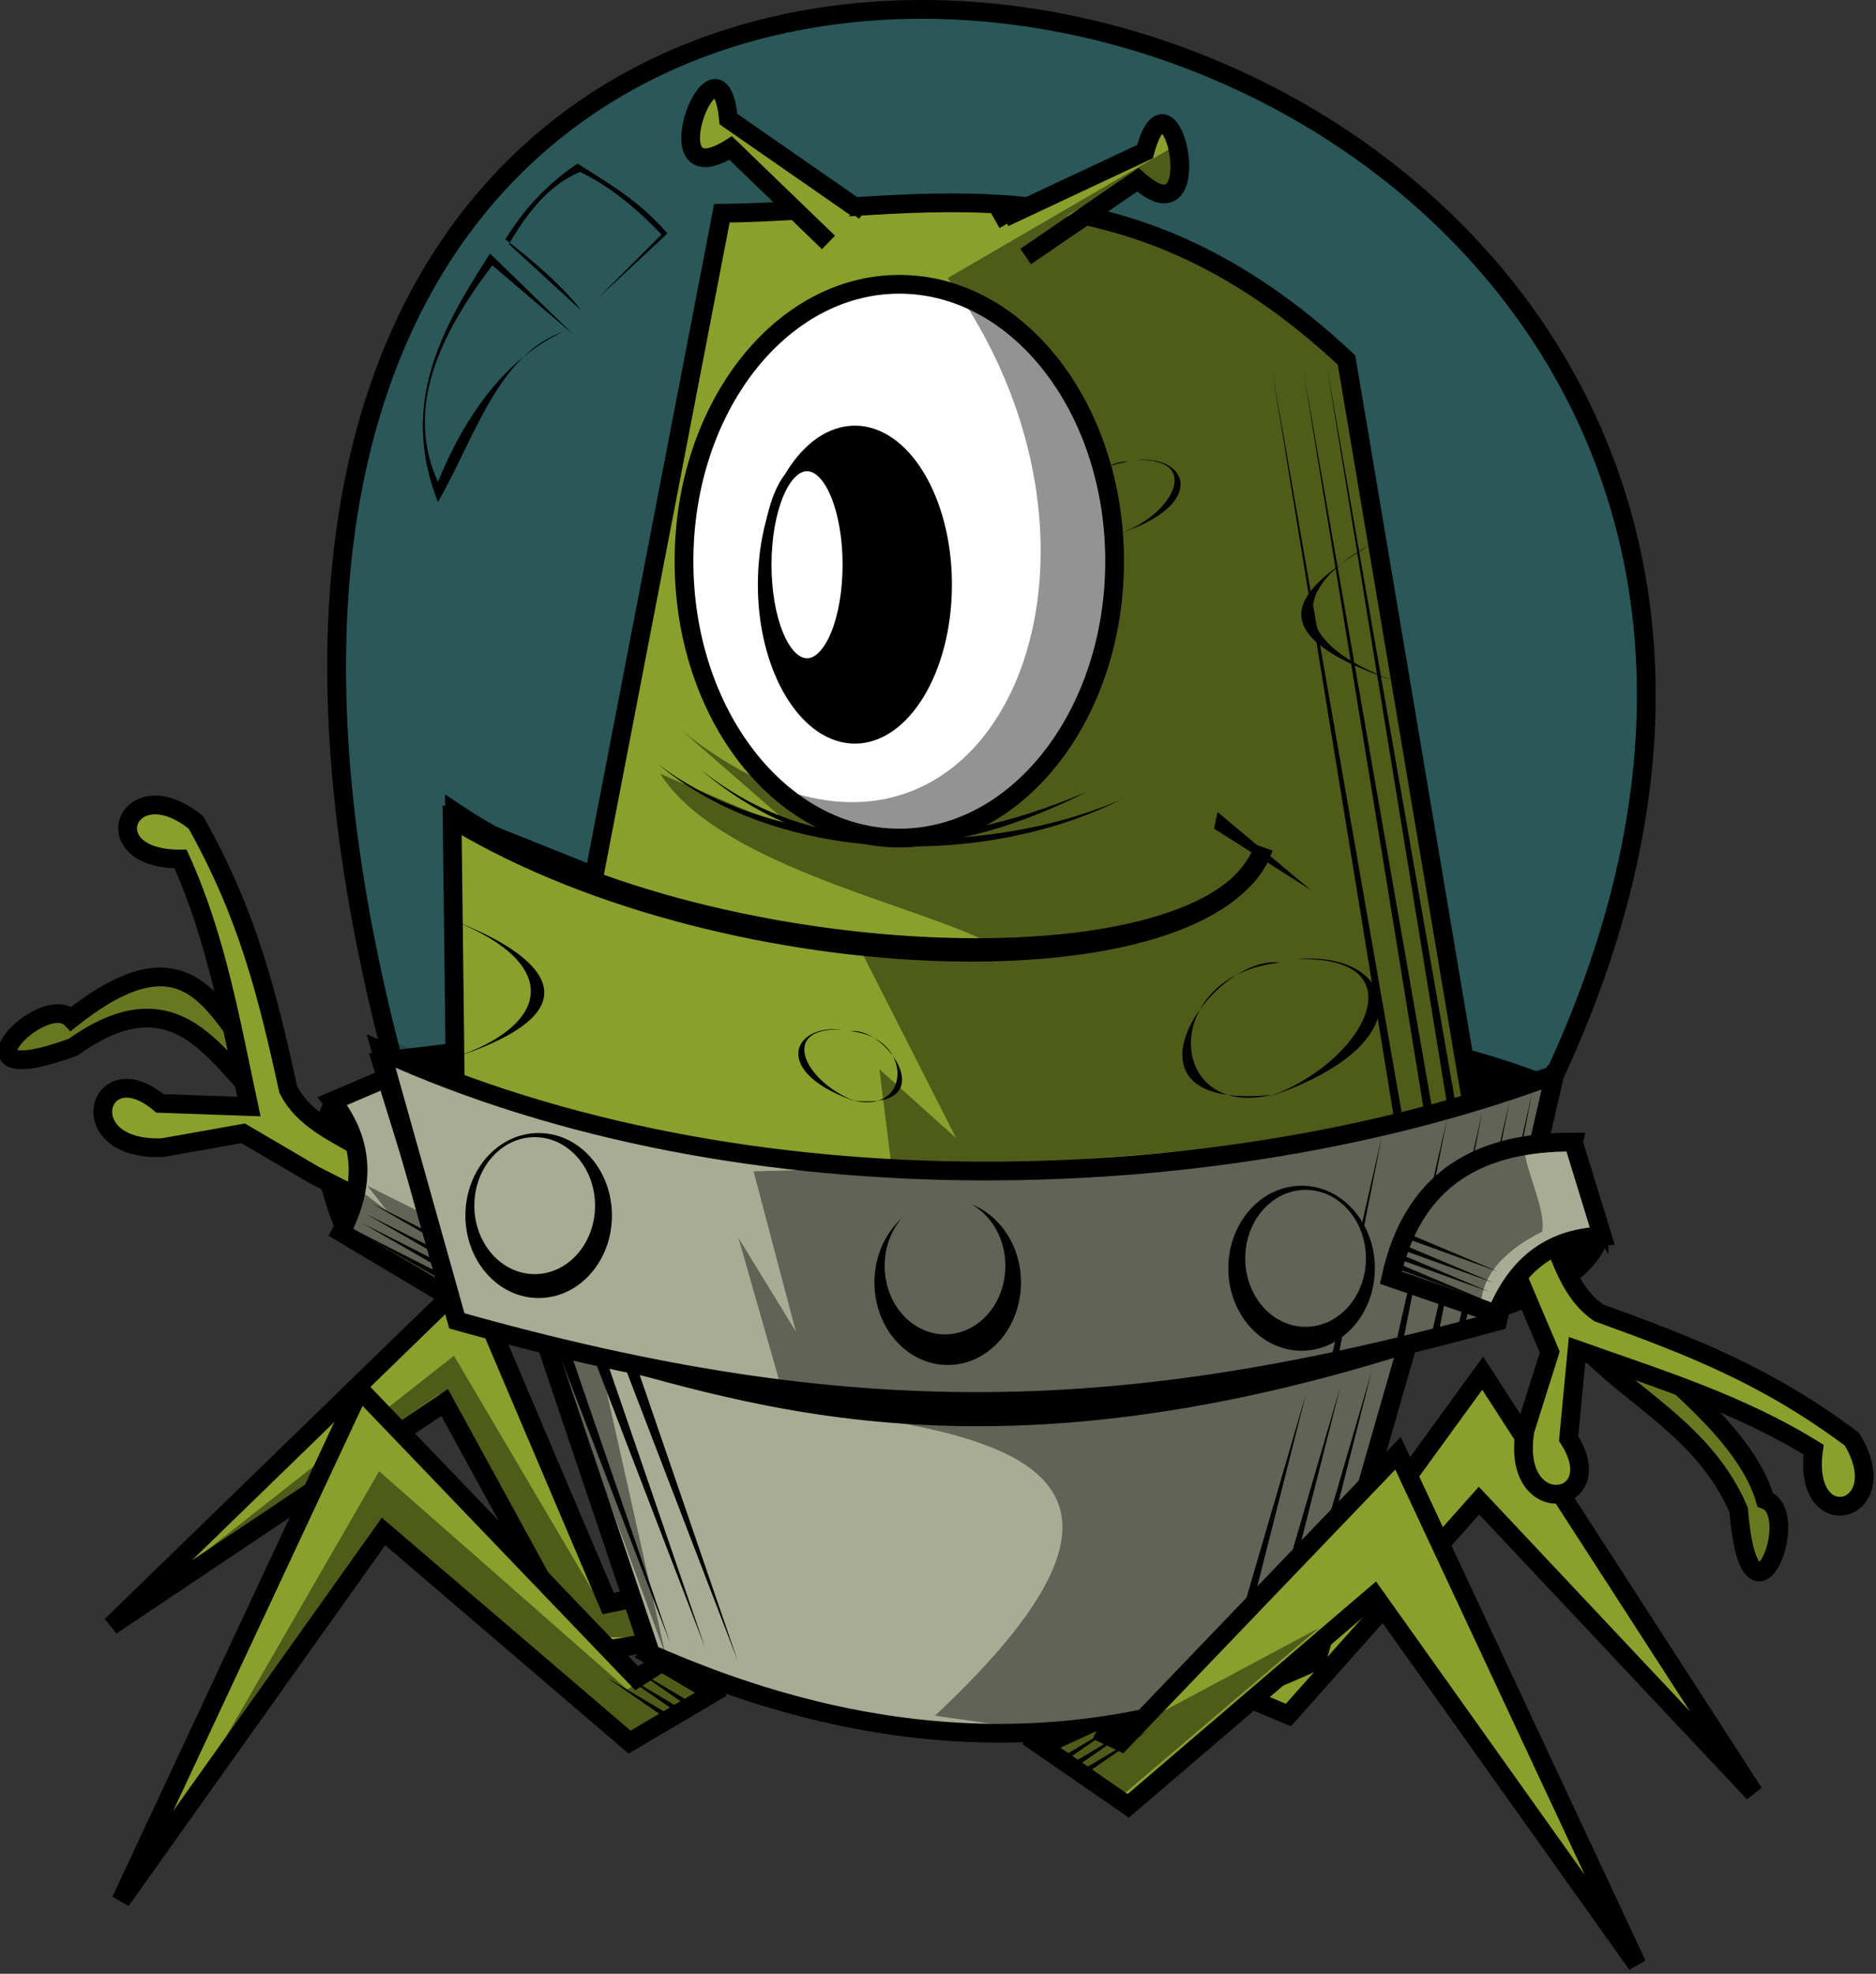 <?xml version="1.0" encoding="UTF-8" standalone="no"?>
<!-- Created with Inkscape (http://www.inkscape.org/) -->

<svg
   xmlns:dc="http://purl.org/dc/elements/1.1/"
   xmlns:cc="http://creativecommons.org/ns#"
   xmlns:rdf="http://www.w3.org/1999/02/22-rdf-syntax-ns#"
   xmlns:svg="http://www.w3.org/2000/svg"
   xmlns="http://www.w3.org/2000/svg"
   xmlns:xlink="http://www.w3.org/1999/xlink"
   xmlns:sodipodi="http://sodipodi.sourceforge.net/DTD/sodipodi-0.dtd"
   xmlns:inkscape="http://www.inkscape.org/namespaces/inkscape"
   width="400.464"
   height="421.243"
   id="svg5924"
   version="1.1"
   inkscape:version="0.48.3.1 r9886"
   sodipodi:docname="extraterrestre.svg">
  <rect width="100%" height="100%" fill="#333333" stroke="none"/>
  <defs
     id="defs5926">
    <linearGradient
       inkscape:collect="always"
       id="linearGradient7826">
      <stop
         style="stop-color:#00002b;stop-opacity:1;"
         offset="0"
         id="stop7828" />
      <stop
         style="stop-color:#00002b;stop-opacity:0;"
         offset="1"
         id="stop7830" />
    </linearGradient>
    <inkscape:perspective
       sodipodi:type="inkscape:persp3d"
       inkscape:vp_x="0 : 240 : 1"
       inkscape:vp_y="0 : 1000 : 0"
       inkscape:vp_z="640 : 240 : 1"
       inkscape:persp3d-origin="320 : 160 : 1"
       id="perspective5932" />
    <inkscape:perspective
       id="perspective5817"
       inkscape:persp3d-origin="0.5 : 0.33333333 : 1"
       inkscape:vp_z="1 : 0.5 : 1"
       inkscape:vp_y="0 : 1000 : 0"
       inkscape:vp_x="0 : 0.5 : 1"
       sodipodi:type="inkscape:persp3d" />
    <inkscape:perspective
       id="perspective6135"
       inkscape:persp3d-origin="0.5 : 0.33333333 : 1"
       inkscape:vp_z="1 : 0.5 : 1"
       inkscape:vp_y="0 : 1000 : 0"
       inkscape:vp_x="0 : 0.5 : 1"
       sodipodi:type="inkscape:persp3d" />
    <inkscape:perspective
       id="perspective6135-0"
       inkscape:persp3d-origin="0.5 : 0.33333333 : 1"
       inkscape:vp_z="1 : 0.5 : 1"
       inkscape:vp_y="0 : 1000 : 0"
       inkscape:vp_x="0 : 0.5 : 1"
       sodipodi:type="inkscape:persp3d" />
    <inkscape:perspective
       id="perspective6183"
       inkscape:persp3d-origin="0.5 : 0.33333333 : 1"
       inkscape:vp_z="1 : 0.5 : 1"
       inkscape:vp_y="0 : 1000 : 0"
       inkscape:vp_x="0 : 0.5 : 1"
       sodipodi:type="inkscape:persp3d" />
    <inkscape:perspective
       id="perspective6250"
       inkscape:persp3d-origin="0.5 : 0.33333333 : 1"
       inkscape:vp_z="1 : 0.5 : 1"
       inkscape:vp_y="0 : 1000 : 0"
       inkscape:vp_x="0 : 0.5 : 1"
       sodipodi:type="inkscape:persp3d" />
    <inkscape:perspective
       id="perspective7500"
       inkscape:persp3d-origin="0.5 : 0.33333333 : 1"
       inkscape:vp_z="1 : 0.5 : 1"
       inkscape:vp_y="0 : 1000 : 0"
       inkscape:vp_x="0 : 0.5 : 1"
       sodipodi:type="inkscape:persp3d" />
    <inkscape:perspective
       id="perspective7500-1"
       inkscape:persp3d-origin="0.5 : 0.33333333 : 1"
       inkscape:vp_z="1 : 0.5 : 1"
       inkscape:vp_y="0 : 1000 : 0"
       inkscape:vp_x="0 : 0.5 : 1"
       sodipodi:type="inkscape:persp3d" />
    <inkscape:perspective
       id="perspective7529"
       inkscape:persp3d-origin="0.5 : 0.33333333 : 1"
       inkscape:vp_z="1 : 0.5 : 1"
       inkscape:vp_y="0 : 1000 : 0"
       inkscape:vp_x="0 : 0.5 : 1"
       sodipodi:type="inkscape:persp3d" />
    <inkscape:perspective
       id="perspective7550"
       inkscape:persp3d-origin="0.5 : 0.33333333 : 1"
       inkscape:vp_z="1 : 0.5 : 1"
       inkscape:vp_y="0 : 1000 : 0"
       inkscape:vp_x="0 : 0.5 : 1"
       sodipodi:type="inkscape:persp3d" />
    <inkscape:perspective
       id="perspective7550-2"
       inkscape:persp3d-origin="0.5 : 0.33333333 : 1"
       inkscape:vp_z="1 : 0.5 : 1"
       inkscape:vp_y="0 : 1000 : 0"
       inkscape:vp_x="0 : 0.5 : 1"
       sodipodi:type="inkscape:persp3d" />
    <inkscape:perspective
       id="perspective7550-23"
       inkscape:persp3d-origin="0.5 : 0.33333333 : 1"
       inkscape:vp_z="1 : 0.5 : 1"
       inkscape:vp_y="0 : 1000 : 0"
       inkscape:vp_x="0 : 0.5 : 1"
       sodipodi:type="inkscape:persp3d" />
    <inkscape:perspective
       id="perspective7587"
       inkscape:persp3d-origin="0.5 : 0.33333333 : 1"
       inkscape:vp_z="1 : 0.5 : 1"
       inkscape:vp_y="0 : 1000 : 0"
       inkscape:vp_x="0 : 0.5 : 1"
       sodipodi:type="inkscape:persp3d" />
    <inkscape:perspective
       id="perspective7632"
       inkscape:persp3d-origin="0.5 : 0.33333333 : 1"
       inkscape:vp_z="1 : 0.5 : 1"
       inkscape:vp_y="0 : 1000 : 0"
       inkscape:vp_x="0 : 0.5 : 1"
       sodipodi:type="inkscape:persp3d" />
    <inkscape:perspective
       id="perspective7632-3"
       inkscape:persp3d-origin="0.5 : 0.33333333 : 1"
       inkscape:vp_z="1 : 0.5 : 1"
       inkscape:vp_y="0 : 1000 : 0"
       inkscape:vp_x="0 : 0.5 : 1"
       sodipodi:type="inkscape:persp3d" />
    <inkscape:perspective
       id="perspective7661"
       inkscape:persp3d-origin="0.5 : 0.33333333 : 1"
       inkscape:vp_z="1 : 0.5 : 1"
       inkscape:vp_y="0 : 1000 : 0"
       inkscape:vp_x="0 : 0.5 : 1"
       sodipodi:type="inkscape:persp3d" />
    <inkscape:perspective
       id="perspective7682"
       inkscape:persp3d-origin="0.5 : 0.33333333 : 1"
       inkscape:vp_z="1 : 0.5 : 1"
       inkscape:vp_y="0 : 1000 : 0"
       inkscape:vp_x="0 : 0.5 : 1"
       sodipodi:type="inkscape:persp3d" />
    <inkscape:perspective
       id="perspective7682-9"
       inkscape:persp3d-origin="0.5 : 0.33333333 : 1"
       inkscape:vp_z="1 : 0.5 : 1"
       inkscape:vp_y="0 : 1000 : 0"
       inkscape:vp_x="0 : 0.5 : 1"
       sodipodi:type="inkscape:persp3d" />
    <inkscape:perspective
       id="perspective7711"
       inkscape:persp3d-origin="0.5 : 0.33333333 : 1"
       inkscape:vp_z="1 : 0.5 : 1"
       inkscape:vp_y="0 : 1000 : 0"
       inkscape:vp_x="0 : 0.5 : 1"
       sodipodi:type="inkscape:persp3d" />
    <inkscape:perspective
       id="perspective7711-9"
       inkscape:persp3d-origin="0.5 : 0.33333333 : 1"
       inkscape:vp_z="1 : 0.5 : 1"
       inkscape:vp_y="0 : 1000 : 0"
       inkscape:vp_x="0 : 0.5 : 1"
       sodipodi:type="inkscape:persp3d" />
    <inkscape:perspective
       id="perspective7740"
       inkscape:persp3d-origin="0.5 : 0.33333333 : 1"
       inkscape:vp_z="1 : 0.5 : 1"
       inkscape:vp_y="0 : 1000 : 0"
       inkscape:vp_x="0 : 0.5 : 1"
       sodipodi:type="inkscape:persp3d" />
    <inkscape:perspective
       id="perspective7740-8"
       inkscape:persp3d-origin="0.5 : 0.33333333 : 1"
       inkscape:vp_z="1 : 0.5 : 1"
       inkscape:vp_y="0 : 1000 : 0"
       inkscape:vp_x="0 : 0.5 : 1"
       sodipodi:type="inkscape:persp3d" />
    <inkscape:perspective
       id="perspective7769"
       inkscape:persp3d-origin="0.5 : 0.33333333 : 1"
       inkscape:vp_z="1 : 0.5 : 1"
       inkscape:vp_y="0 : 1000 : 0"
       inkscape:vp_x="0 : 0.5 : 1"
       sodipodi:type="inkscape:persp3d" />
    <inkscape:perspective
       id="perspective7796"
       inkscape:persp3d-origin="0.5 : 0.33333333 : 1"
       inkscape:vp_z="1 : 0.5 : 1"
       inkscape:vp_y="0 : 1000 : 0"
       inkscape:vp_x="0 : 0.5 : 1"
       sodipodi:type="inkscape:persp3d" />
    <linearGradient
       inkscape:collect="always"
       xlink:href="#linearGradient7826"
       id="linearGradient7832"
       x1="-320.365"
       y1="-1.916"
       x2="-320.365"
       y2="480"
       gradientUnits="userSpaceOnUse" />
    <inkscape:perspective
       id="perspective7842"
       inkscape:persp3d-origin="0.5 : 0.33333333 : 1"
       inkscape:vp_z="1 : 0.5 : 1"
       inkscape:vp_y="0 : 1000 : 0"
       inkscape:vp_x="0 : 0.5 : 1"
       sodipodi:type="inkscape:persp3d" />
    <inkscape:perspective
       id="perspective7842-5"
       inkscape:persp3d-origin="0.5 : 0.33333333 : 1"
       inkscape:vp_z="1 : 0.5 : 1"
       inkscape:vp_y="0 : 1000 : 0"
       inkscape:vp_x="0 : 0.5 : 1"
       sodipodi:type="inkscape:persp3d" />
    <inkscape:perspective
       id="perspective7842-1"
       inkscape:persp3d-origin="0.5 : 0.33333333 : 1"
       inkscape:vp_z="1 : 0.5 : 1"
       inkscape:vp_y="0 : 1000 : 0"
       inkscape:vp_x="0 : 0.5 : 1"
       sodipodi:type="inkscape:persp3d" />
    <inkscape:perspective
       id="perspective7842-0"
       inkscape:persp3d-origin="0.5 : 0.33333333 : 1"
       inkscape:vp_z="1 : 0.5 : 1"
       inkscape:vp_y="0 : 1000 : 0"
       inkscape:vp_x="0 : 0.5 : 1"
       sodipodi:type="inkscape:persp3d" />
    <inkscape:perspective
       id="perspective7842-9"
       inkscape:persp3d-origin="0.5 : 0.33333333 : 1"
       inkscape:vp_z="1 : 0.5 : 1"
       inkscape:vp_y="0 : 1000 : 0"
       inkscape:vp_x="0 : 0.5 : 1"
       sodipodi:type="inkscape:persp3d" />
    <inkscape:perspective
       id="perspective7899"
       inkscape:persp3d-origin="0.5 : 0.33333333 : 1"
       inkscape:vp_z="1 : 0.5 : 1"
       inkscape:vp_y="0 : 1000 : 0"
       inkscape:vp_x="0 : 0.5 : 1"
       sodipodi:type="inkscape:persp3d" />
    <inkscape:perspective
       id="perspective7920"
       inkscape:persp3d-origin="0.5 : 0.33333333 : 1"
       inkscape:vp_z="1 : 0.5 : 1"
       inkscape:vp_y="0 : 1000 : 0"
       inkscape:vp_x="0 : 0.5 : 1"
       sodipodi:type="inkscape:persp3d" />
    <inkscape:perspective
       id="perspective7941"
       inkscape:persp3d-origin="0.5 : 0.33333333 : 1"
       inkscape:vp_z="1 : 0.5 : 1"
       inkscape:vp_y="0 : 1000 : 0"
       inkscape:vp_x="0 : 0.5 : 1"
       sodipodi:type="inkscape:persp3d" />
    <inkscape:perspective
       id="perspective7941-8"
       inkscape:persp3d-origin="0.5 : 0.33333333 : 1"
       inkscape:vp_z="1 : 0.5 : 1"
       inkscape:vp_y="0 : 1000 : 0"
       inkscape:vp_x="0 : 0.5 : 1"
       sodipodi:type="inkscape:persp3d" />
    <inkscape:perspective
       id="perspective7941-7"
       inkscape:persp3d-origin="0.5 : 0.33333333 : 1"
       inkscape:vp_z="1 : 0.5 : 1"
       inkscape:vp_y="0 : 1000 : 0"
       inkscape:vp_x="0 : 0.5 : 1"
       sodipodi:type="inkscape:persp3d" />
    <inkscape:perspective
       id="perspective7980"
       inkscape:persp3d-origin="0.5 : 0.33333333 : 1"
       inkscape:vp_z="1 : 0.5 : 1"
       inkscape:vp_y="0 : 1000 : 0"
       inkscape:vp_x="0 : 0.5 : 1"
       sodipodi:type="inkscape:persp3d" />
    <inkscape:perspective
       id="perspective7980-8"
       inkscape:persp3d-origin="0.5 : 0.33333333 : 1"
       inkscape:vp_z="1 : 0.5 : 1"
       inkscape:vp_y="0 : 1000 : 0"
       inkscape:vp_x="0 : 0.5 : 1"
       sodipodi:type="inkscape:persp3d" />
    <inkscape:perspective
       id="perspective7980-5"
       inkscape:persp3d-origin="0.5 : 0.33333333 : 1"
       inkscape:vp_z="1 : 0.5 : 1"
       inkscape:vp_y="0 : 1000 : 0"
       inkscape:vp_x="0 : 0.5 : 1"
       sodipodi:type="inkscape:persp3d" />
    <inkscape:perspective
       id="perspective7980-3"
       inkscape:persp3d-origin="0.5 : 0.33333333 : 1"
       inkscape:vp_z="1 : 0.5 : 1"
       inkscape:vp_y="0 : 1000 : 0"
       inkscape:vp_x="0 : 0.5 : 1"
       sodipodi:type="inkscape:persp3d" />
    <inkscape:perspective
       id="perspective7980-6"
       inkscape:persp3d-origin="0.5 : 0.33333333 : 1"
       inkscape:vp_z="1 : 0.5 : 1"
       inkscape:vp_y="0 : 1000 : 0"
       inkscape:vp_x="0 : 0.5 : 1"
       sodipodi:type="inkscape:persp3d" />
    <inkscape:perspective
       id="perspective7980-33"
       inkscape:persp3d-origin="0.5 : 0.33333333 : 1"
       inkscape:vp_z="1 : 0.5 : 1"
       inkscape:vp_y="0 : 1000 : 0"
       inkscape:vp_x="0 : 0.5 : 1"
       sodipodi:type="inkscape:persp3d" />
    <inkscape:perspective
       id="perspective8143"
       inkscape:persp3d-origin="0.5 : 0.33333333 : 1"
       inkscape:vp_z="1 : 0.5 : 1"
       inkscape:vp_y="0 : 1000 : 0"
       inkscape:vp_x="0 : 0.5 : 1"
       sodipodi:type="inkscape:persp3d" />
    <inkscape:perspective
       id="perspective8165"
       inkscape:persp3d-origin="0.5 : 0.33333333 : 1"
       inkscape:vp_z="1 : 0.5 : 1"
       inkscape:vp_y="0 : 1000 : 0"
       inkscape:vp_x="0 : 0.5 : 1"
       sodipodi:type="inkscape:persp3d" />
    <linearGradient
       inkscape:collect="always"
       xlink:href="#linearGradient7826"
       id="linearGradient8418"
       gradientUnits="userSpaceOnUse"
       x1="-320.365"
       y1="-1.916"
       x2="-320.365"
       y2="480" />
    <inkscape:perspective
       id="perspective8428"
       inkscape:persp3d-origin="0.5 : 0.33333333 : 1"
       inkscape:vp_z="1 : 0.5 : 1"
       inkscape:vp_y="0 : 1000 : 0"
       inkscape:vp_x="0 : 0.5 : 1"
       sodipodi:type="inkscape:persp3d" />
  </defs>
  <sodipodi:namedview
     id="base"
     pagecolor="#ffffff"
     bordercolor="#666666"
     borderopacity="1.0"
     inkscape:pageopacity="0.0"
     inkscape:pageshadow="2"
     inkscape:zoom="0.38736264"
     inkscape:cx="245.27881"
     inkscape:cy="111.91633"
     inkscape:current-layer="layer1"
     inkscape:document-units="px"
     showgrid="false"
     inkscape:window-width="1264"
     inkscape:window-height="715"
     inkscape:window-x="0"
     inkscape:window-y="48"
     inkscape:window-maximized="1"
     fit-margin-top="0"
     fit-margin-left="0"
     fit-margin-right="0"
     fit-margin-bottom="0" />
  <g
     id="layer1"
     inkscape:label="Layer 1"
     inkscape:groupmode="layer"
     transform="translate(-172.803,-47.364)">
    <path
       style="opacity:0.176;color:#000000;fill:#00ffff;stroke:#000000;stroke-width:4px;stroke-linecap:butt;stroke-linejoin:miter;stroke-miterlimit:4;stroke-opacity:1;stroke-dasharray:none;stroke-dashoffset:0;marker:none;visibility:visible;display:inline;overflow:visible;enable-background:accumulate"
       d="M 504.685,276.732 C 622.238,23.945 167.613,-70.969 256.187,271.681 c 114.98,43.016 180.243,22.11 248.498,5.051 z"
       id="path2909-1-3-7"
       sodipodi:nodetypes="ccc"
       inkscape:connector-curvature="0" />
    <g
       id="g7426"
       transform="matrix(-3.647,1.643,1.643,3.647,2146.246,-1649.954)">
      <path
         sodipodi:nodetypes="ccccc"
         id="path3607-5-8-4-0-4-1"
         d="m 632.188,245.033 c 1.214,0.773 2.127,2.482 2.32,6.423 l -3.502,1.284 -0.892,-7.099 2.074,-0.608 z"
         style="fill:#000000;stroke:#000000;stroke-width:0.5px;stroke-linecap:butt;stroke-linejoin:miter;stroke-opacity:1"
         inkscape:connector-curvature="0" />
      <g
         transform="matrix(0.674,-0.739,0.739,0.674,23.296,547.554)"
         id="g7422">
        <path
           sodipodi:nodetypes="cccc"
           id="path3583-9-7-9-8-2-6"
           d="m 637.056,245.965 c 3.613,-1.088 6.888,-6.352 11.065,1.455 2.013,-0.823 4.702,6.462 -0.693,1.353 -4.033,-6.697 -8.369,-1.241 -11.902,-0.994"
           style="color:#000000;fill:#677821;fill-opacity:1;fill-rule:nonzero;stroke:#000000;stroke-width:1px;stroke-linecap:butt;stroke-linejoin:miter;stroke-miterlimit:4;stroke-opacity:1;stroke-dasharray:none;stroke-dashoffset:0;marker:none;visibility:visible;display:inline;overflow:visible;enable-background:accumulate"
           inkscape:connector-curvature="0" />
        <path
           sodipodi:nodetypes="ccccccccccc"
           id="path3552-6-2-8-9-2-9"
           d="m 629.052,250.167 0,0 3.856,-0.24 4.367,-0.538 3.638,2.405 c 4.49,2.158 5.199,-3.361 1.077,-2.106 l -4.427,-1.732 c 2.649,-3.715 5.142,-7.546 8.586,-10.672 4.378,1.921 4.503,-3.37 0.019,-2.115 -4.514,3.441 -7.111,6.874 -10.185,11.132 -1.44,1.178 -3.253,1.1 -4.969,1.351"
           style="color:#000000;fill:#89a02c;fill-opacity:1;fill-rule:nonzero;stroke:#000000;stroke-width:1px;stroke-linecap:butt;stroke-linejoin:miter;stroke-miterlimit:4;stroke-opacity:1;stroke-dasharray:none;stroke-dashoffset:0;marker:none;visibility:visible;display:inline;overflow:visible;enable-background:accumulate"
           inkscape:connector-curvature="0" />
      </g>
      <path
         sodipodi:nodetypes="ccccc"
         id="path3597-2-8-3-2-4-8"
         d="m 626.832,245.184 5.24,-0.101 c -0.695,2.834 0.362,4.923 2.452,6.572 l -3.412,4.882 c -4.856,-2.627 -5.649,-6.625 -4.279,-11.353 z"
         style="color:#000000;fill:#a7ac93;fill-opacity:1;fill-rule:nonzero;stroke:#000000;stroke-width:1px;stroke-linecap:butt;stroke-linejoin:miter;stroke-miterlimit:4;stroke-opacity:1;stroke-dasharray:none;stroke-dashoffset:0;marker:none;visibility:visible;display:inline;overflow:visible;enable-background:accumulate"
         inkscape:connector-curvature="0" />
      <path
         id="path3609-1-2-8-2-5-1"
         d="m 630.505,255.944 3.341,-4.15 -3.16,4.376 -0.181,-0.226 z"
         style="fill:#000000;stroke:none"
         inkscape:connector-curvature="0" />
      <path
         id="path3609-8-7-99-5-3-1-3"
         d="m 629.963,255.811 3.341,-4.15 -3.16,4.376 -0.181,-0.226 z"
         style="fill:#000000;stroke:none"
         inkscape:connector-curvature="0" />
      <path
         id="path3609-2-8-6-2-1-7-3"
         d="m 629.554,255.476 3.341,-4.15 -3.16,4.376 -0.181,-0.226 z"
         style="fill:#000000;stroke:none"
         inkscape:connector-curvature="0" />
      <path
         id="path3609-6-5-0-2-8-5-3"
         d="m 629.054,255.07 3.341,-4.15 -3.16,4.376 -0.181,-0.226 z"
         style="fill:#000000;stroke:none"
         inkscape:connector-curvature="0" />
    </g>
    <path
       style="color:#000000;fill:#89a02c;fill-opacity:1;fill-rule:nonzero;stroke:#000000;stroke-width:4px;stroke-linecap:butt;stroke-linejoin:miter;stroke-miterlimit:4;stroke-opacity:1;stroke-dasharray:none;stroke-dashoffset:0;marker:none;visibility:visible;display:inline;overflow:visible;enable-background:accumulate"
       d="m 429.154,405.558 18.681,7.824 40.683,-45.761 58.67,62.392 -57.883,-89.59 -44.44,61.175 -5.3,-2.434"
       id="path3768-4-7-7-3"
       inkscape:connector-curvature="0" />
    <path
       style="color:#000000;fill:#89a02c;fill-opacity:1;fill-rule:nonzero;stroke:#000000;stroke-width:4px;stroke-linecap:butt;stroke-linejoin:miter;stroke-miterlimit:4;stroke-opacity:1;stroke-dasharray:none;stroke-dashoffset:0;marker:none;visibility:visible;display:inline;overflow:visible;enable-background:accumulate"
       d="m 317.059,396.966 -19.96,3.433 -29.38,-53.721 -71.171,47.64 76.506,-74.321 29.583,69.585 5.711,-1.183"
       id="path3768-4-7-97"
       inkscape:connector-curvature="0" />
    <path
       style="color:#000000;fill:#a7ac93;fill-opacity:1;fill-rule:nonzero;stroke:#000000;stroke-width:4px;stroke-linecap:butt;stroke-linejoin:miter;stroke-miterlimit:4;stroke-opacity:1;stroke-dasharray:none;stroke-dashoffset:0;marker:none;visibility:visible;display:inline;overflow:visible;enable-background:accumulate"
       d="m 486.722,287.495 -32.857,114.286 c -48.832,22.733 -96.002,18.883 -142.143,-1.429 L 270.293,277.495"
       id="path3020-7-25"
       sodipodi:nodetypes="cccc"
       inkscape:connector-curvature="0" />
    <path
       style="color:#000000;fill:#000000;fill-opacity:1;fill-rule:nonzero;stroke:#000000;stroke-width:2px;stroke-linecap:butt;stroke-linejoin:miter;stroke-miterlimit:4;stroke-opacity:1;stroke-dasharray:none;stroke-dashoffset:0;marker:none;visibility:visible;display:inline;overflow:visible;enable-background:accumulate"
       d="M 503.409,278.071 C 440.212,253.009 336.776,262.547 252.892,273.02 l 17.173,55.558 c 84.852,23.903 142.769,22.901 222.234,1.01 l 11.112,-51.518 z"
       id="path2878-9-7-8"
       sodipodi:nodetypes="ccccc"
       inkscape:connector-curvature="0" />
    <path
       style="color:#000000;fill:#89a02c;stroke:#000000;stroke-width:4px;stroke-linecap:butt;stroke-linejoin:miter;stroke-miterlimit:4;stroke-opacity:1;stroke-dasharray:none;stroke-dashoffset:0;marker:none;visibility:visible;display:inline;overflow:visible;enable-background:accumulate"
       d="M 491.553,310.067 460.238,124.199 C 411.922,78.938 370.133,92.416 326.898,92.884 l -27.274,141.421 -30.305,-12.122 1.01,84.853"
       id="path2816-6-9"
       sodipodi:nodetypes="cccccc"
       inkscape:connector-curvature="0" />
    <g
       id="g3400-5-7-7-0"
       transform="matrix(-1.051,0,0,1.051,876.018,-268.582)">
      <path
         sodipodi:nodetypes="ccc"
         id="path2843-6-5-6-3-2"
         d="m 439.961,394.413 c 7.155,-0.992 18.876,15.94 0.893,14.107 11.328,2.687 11.904,-12.837 -0.893,-14.107 z"
         style="color:#000000;fill:#000000;fill-opacity:1;fill-rule:nonzero;stroke:none;stroke-width:1px;marker:none;visibility:visible;display:inline;overflow:visible;enable-background:accumulate"
         inkscape:connector-curvature="0" />
      <path
         sodipodi:nodetypes="ccc"
         id="path2843-6-1-4-5-6-47"
         d="m 438.208,394.056 c -10.458,-1.081 -14.412,9.065 3.393,14.821 -10.703,-3.563 -16.815,-15.337 -3.393,-14.821 z"
         style="color:#000000;fill:#000000;fill-opacity:1;fill-rule:nonzero;stroke:none;stroke-width:1px;marker:none;visibility:visible;display:inline;overflow:visible;enable-background:accumulate"
         inkscape:connector-curvature="0" />
    </g>
    <path
       style="fill:#000000;stroke:#000000;stroke-width:4"
       d="m 269.824,220.669 c 51.295,34.583 162.218,39.46 172.736,7.576 -11.419,31.689 -113.348,29.523 -172.231,-5.556 l -0.505,-2.02 z"
       id="path2818-5-6"
       sodipodi:nodetypes="cccc"
       inkscape:connector-curvature="0" />
    <path
       sodipodi:type="arc"
       style="color:#000000;fill:#ffffff;stroke:#000000;stroke-width:2px;stroke-linecap:butt;stroke-linejoin:miter;stroke-miterlimit:4;stroke-opacity:1;stroke-dasharray:none;stroke-dashoffset:0;marker:none;visibility:visible;display:inline;overflow:visible;enable-background:accumulate"
       id="path2820-6-5"
       sodipodi:cx="305.82367"
       sodipodi:cy="385.91403"
       sodipodi:rx="22.98097"
       sodipodi:ry="29.546963"
       d="m 328.805,385.914 c 0,16.318 -10.289,29.547 -22.981,29.547 -12.692,0 -22.981,-13.229 -22.981,-29.547 0,-16.318 10.289,-29.547 22.981,-29.547 12.692,0 22.981,13.229 22.981,29.547 z"
       transform="matrix(-2,0,0,2,976.426,-604.698)" />
    <path
       style="color:#000000;fill:#000000;fill-opacity:1;fill-rule:nonzero;stroke:none;stroke-width:1px;marker:none;visibility:visible;display:inline;overflow:visible;enable-background:accumulate"
       d="m 465.293,163.567 c -12.166,7.837 -28.824,18.131 6.786,29.643 -21.406,-7.126 -26.308,-18.71 -6.786,-29.643 z"
       id="path2843-3-7"
       sodipodi:nodetypes="ccc"
       inkscape:connector-curvature="0" />
    <path
       sodipodi:type="arc"
       style="color:#000000;fill:#000000;fill-opacity:1;fill-rule:nonzero;stroke:none;stroke-width:1px;marker:none;visibility:visible;display:inline;overflow:visible;enable-background:accumulate"
       id="path2866-9-1"
       sodipodi:cx="308.21429"
       sodipodi:cy="381.11218"
       sodipodi:rx="10.357142"
       sodipodi:ry="16.964285"
       d="m 318.571,381.112 c 0,9.369 -4.637,16.964 -10.357,16.964 -5.72,0 -10.357,-7.595 -10.357,-16.964 0,-9.369 4.637,-16.964 10.357,-16.964 5.72,0 10.357,7.595 10.357,16.964 z"
       transform="matrix(-2,0,0,2,971.722,-590.086)" />
    <path
       style="color:#000000;fill:#000000;fill-opacity:1;fill-rule:nonzero;stroke:none;stroke-width:1px;marker:none;visibility:visible;display:inline;overflow:visible;enable-background:accumulate"
       d="m 432.711,220.669 19.951,16.668 -20.708,-13.132 0.758,-3.536 z"
       id="path2868-4-3"
       inkscape:connector-curvature="0" />
    <path
       style="color:#000000;fill:#a7ac93;fill-opacity:1;fill-rule:nonzero;stroke:#000000;stroke-width:4px;stroke-linecap:butt;stroke-linejoin:miter;stroke-miterlimit:4;stroke-opacity:1;stroke-dasharray:none;stroke-dashoffset:0;marker:none;visibility:visible;display:inline;overflow:visible;enable-background:accumulate"
       d="m 504.685,276.732 c -70.241,26.259 -172.914,30.232 -250.518,-5.051 l 16.162,57.579 c 84.852,23.903 142.707,21.952 222.172,0.061 l 12.183,-52.589 z"
       id="path2878-8-3"
       sodipodi:nodetypes="ccccc"
       inkscape:connector-curvature="0" />
    <path
       style="color:#000000;fill:none;stroke:#000000;stroke-width:4px;stroke-linecap:butt;stroke-linejoin:miter;stroke-miterlimit:4;stroke-opacity:1;stroke-dasharray:none;stroke-dashoffset:0;marker:none;visibility:visible;display:inline;overflow:visible;enable-background:accumulate"
       d="M 504.685,276.732 C 622.238,23.945 167.613,-70.969 256.187,271.681"
       id="path2909-1-3"
       sodipodi:nodetypes="cc"
       inkscape:connector-curvature="0" />
    <path
       style="color:#000000;fill:#000000;fill-opacity:1;fill-rule:nonzero;stroke:none;stroke-width:1px;marker:none;visibility:visible;display:inline;overflow:visible;enable-background:accumulate"
       d="m 490.29,329.007 9.596,-48.487 -11.112,48.74 1.515,-0.252 z"
       id="path2935-2-85"
       inkscape:connector-curvature="0" />
    <path
       style="color:#000000;fill:#000000;fill-opacity:1;fill-rule:nonzero;stroke:none;stroke-width:1px;marker:none;visibility:visible;display:inline;overflow:visible;enable-background:accumulate"
       d="m 485.492,330.649 9.596,-48.487 -11.112,48.74 1.515,-0.252 z"
       id="path2935-0-9-10"
       inkscape:connector-curvature="0" />
    <path
       style="color:#000000;fill:#000000;fill-opacity:1;fill-rule:nonzero;stroke:none;stroke-width:1px;marker:none;visibility:visible;display:inline;overflow:visible;enable-background:accumulate"
       d="m 479.684,332.922 9.596,-48.487 -11.112,48.74 1.515,-0.252 z"
       id="path2935-3-3-8"
       inkscape:connector-curvature="0" />
    <path
       style="color:#000000;fill:#000000;fill-opacity:1;fill-rule:nonzero;stroke:none;stroke-width:1px;marker:none;visibility:visible;display:inline;overflow:visible;enable-background:accumulate"
       d="m 472.148,334.437 9.596,-48.487 -11.112,48.74 1.515,-0.252 z"
       id="path2935-5-90-76"
       inkscape:connector-curvature="0" />
    <path
       style="color:#000000;fill:#000000;fill-opacity:1;fill-rule:nonzero;stroke:none;stroke-width:1px;marker:none;visibility:visible;display:inline;overflow:visible;enable-background:accumulate"
       d="m 458.218,338.225 9.596,-48.487 -11.112,48.74 1.515,-0.252 z"
       id="path2935-5-9-8-3"
       inkscape:connector-curvature="0" />
    <path
       sodipodi:type="arc"
       style="color:#000000;fill:#ffffff;fill-opacity:1;fill-rule:nonzero;stroke:#000000;stroke-width:1px;stroke-linecap:butt;stroke-linejoin:miter;stroke-miterlimit:4;stroke-opacity:1;stroke-dasharray:none;stroke-dashoffset:0;marker:none;visibility:visible;display:inline;overflow:visible;enable-background:accumulate"
       id="path3087-8-5"
       sodipodi:cx="316.68283"
       sodipodi:cy="377.20148"
       sodipodi:rx="4.2931485"
       sodipodi:ry="10.480332"
       d="m 320.976,377.201 c 0,5.788 -1.922,10.48 -4.293,10.48 -2.371,0 -4.293,-4.692 -4.293,-10.48 0,-5.788 1.922,-10.48 4.293,-10.48 2.371,0 4.293,4.692 4.293,10.48 z"
       transform="matrix(-2,0,0,2,978.446,-586.515)" />
    <path
       style="color:#000000;fill:#000000;fill-opacity:1;fill-rule:nonzero;stroke:none;stroke-width:1px;marker:none;visibility:visible;display:inline;overflow:visible;enable-background:accumulate"
       d="m 404.876,216.33 c -33.266,14.145 -60.769,12.573 -82.51,-4.715 26.32,22.285 54.103,18.961 82.51,4.715 z"
       id="path3089-5-0"
       sodipodi:nodetypes="ccc"
       inkscape:connector-curvature="0" />
    <path
       style="color:#000000;fill:#000000;fill-opacity:1;fill-rule:nonzero;stroke:none;stroke-width:1px;marker:none;visibility:visible;display:inline;overflow:visible;enable-background:accumulate"
       d="m 411.906,218.108 c -33.266,14.145 -77.198,9.359 -98.939,-7.929 26.32,22.285 70.532,22.176 98.939,7.929 z"
       id="path3089-1-0-8"
       sodipodi:nodetypes="ccc"
       inkscape:connector-curvature="0" />
    <path
       style="color:#000000;fill:#89a02c;fill-opacity:1;fill-rule:nonzero;stroke:#000000;stroke-width:4px;stroke-linecap:butt;stroke-linejoin:miter;stroke-miterlimit:4;stroke-opacity:1;stroke-dasharray:none;stroke-dashoffset:0;marker:none;visibility:visible;display:inline;overflow:visible;enable-background:accumulate"
       d="m 391.745,102.109 23.959,-16.377 c 15.706,14.071 7.118,-26.73 1.504,-6.003 l -30.007,14.076 0.709,1.24"
       id="path3134-9-04"
       sodipodi:nodetypes="ccccc"
       inkscape:connector-curvature="0" />
    <path
       style="color:#000000;fill:#000000;fill-opacity:1;fill-rule:nonzero;stroke:none;stroke-width:1px;marker:none;visibility:visible;display:inline;overflow:visible;enable-background:accumulate"
       d="m 270.261,244.102 c 13.595,5.158 34.717,17.595 -0.893,29.107 21.406,-7.126 22.916,-20.139 0.893,-29.107 z"
       id="path2843-9-3-1"
       sodipodi:nodetypes="ccc"
       inkscape:connector-curvature="0" />
    <g
       transform="matrix(-2,0,0,2,977.436,-586.515)"
       id="g3320-8-3">
      <path
         sodipodi:nodetypes="ccccc"
         id="path2935-8-5-5"
         d="m 263.995,495.189 -8.068,-31.882 9.522,32.608 -1.454,-0.726 0,-4e-5 z"
         style="color:#000000;fill:#000000;fill-opacity:1;fill-rule:nonzero;stroke:none;stroke-width:1px;marker:none;visibility:visible;display:inline;overflow:visible;enable-background:accumulate"
         inkscape:connector-curvature="0" />
      <path
         sodipodi:nodetypes="ccccc"
         id="path2935-8-6-6-9"
         d="m 267.335,496.825 -8.068,-31.882 9.522,32.608 -1.454,-0.726 0,-4e-5 z"
         style="color:#000000;fill:#000000;fill-opacity:1;fill-rule:nonzero;stroke:none;stroke-width:1px;marker:none;visibility:visible;display:inline;overflow:visible;enable-background:accumulate"
         inkscape:connector-curvature="0" />
      <path
         sodipodi:nodetypes="ccccc"
         id="path2935-8-0-1-3"
         d="m 270.997,497.583 -8.068,-31.882 9.522,32.608 -1.454,-0.726 0,-4e-5 z"
         style="color:#000000;fill:#000000;fill-opacity:1;fill-rule:nonzero;stroke:none;stroke-width:1px;marker:none;visibility:visible;display:inline;overflow:visible;enable-background:accumulate"
         inkscape:connector-curvature="0" />
    </g>
    <path
       style="color:#000000;fill:#89a02c;fill-opacity:1;fill-rule:nonzero;stroke:#000000;stroke-width:4px;stroke-linecap:butt;stroke-linejoin:miter;stroke-miterlimit:4;stroke-opacity:1;stroke-dasharray:none;stroke-dashoffset:0;marker:none;visibility:visible;display:inline;overflow:visible;enable-background:accumulate"
       d="m 392.165,417.936 21.484,14.831 52.528,-44.952 56.063,78.792 -51.013,-109.096 -59.094,61.619 -5.199,-2.464"
       id="path3768-0-1-4"
       sodipodi:nodetypes="ccccccc"
       inkscape:connector-curvature="0" />
    <g
       transform="matrix(-1.993,0.165,-0.165,-1.993,916.743,1282.834)"
       id="g3320-6-5-15">
      <path
         sodipodi:nodetypes="ccccc"
         id="path2935-8-3-9-0"
         d="m 263.995,495.189 -8.068,-31.882 9.522,32.608 -1.454,-0.726 0,-4e-5 z"
         style="color:#000000;fill:#000000;fill-opacity:1;fill-rule:nonzero;stroke:none;stroke-width:1px;marker:none;visibility:visible;display:inline;overflow:visible;enable-background:accumulate"
         inkscape:connector-curvature="0" />
      <path
         sodipodi:nodetypes="ccccc"
         id="path2935-8-6-2-8-8"
         d="m 267.335,496.825 -8.068,-31.882 9.522,32.608 -1.454,-0.726 0,-4e-5 z"
         style="color:#000000;fill:#000000;fill-opacity:1;fill-rule:nonzero;stroke:none;stroke-width:1px;marker:none;visibility:visible;display:inline;overflow:visible;enable-background:accumulate"
         inkscape:connector-curvature="0" />
      <path
         sodipodi:nodetypes="ccccc"
         id="path2935-8-0-0-4-35"
         d="m 270.997,497.583 -8.068,-31.882 9.522,32.608 -1.454,-0.726 0,-4e-5 z"
         style="color:#000000;fill:#000000;fill-opacity:1;fill-rule:nonzero;stroke:none;stroke-width:1px;marker:none;visibility:visible;display:inline;overflow:visible;enable-background:accumulate"
         inkscape:connector-curvature="0" />
    </g>
    <g
       id="g3400-8-65"
       transform="matrix(-2,0,0,2,1325.939,-536.007)">
      <path
         sodipodi:nodetypes="ccc"
         id="path2843-6-10-9"
         d="m 439.961,394.413 c 7.155,-0.992 18.876,15.94 0.893,14.107 11.328,2.687 11.904,-12.837 -0.893,-14.107 z"
         style="color:#000000;fill:#000000;fill-opacity:1;fill-rule:nonzero;stroke:none;stroke-width:1px;marker:none;visibility:visible;display:inline;overflow:visible;enable-background:accumulate"
         inkscape:connector-curvature="0" />
      <path
         sodipodi:nodetypes="ccc"
         id="path2843-6-1-3-90"
         d="m 438.208,394.056 c -10.458,-1.081 -14.412,9.065 3.393,14.821 -10.703,-3.563 -16.815,-15.337 -3.393,-14.821 z"
         style="color:#000000;fill:#000000;fill-opacity:1;fill-rule:nonzero;stroke:none;stroke-width:1px;marker:none;visibility:visible;display:inline;overflow:visible;enable-background:accumulate"
         inkscape:connector-curvature="0" />
    </g>
    <g
       id="g3400-5-0-7"
       transform="matrix(1.051,0,0,1.051,-107.981,-147.08)">
      <path
         sodipodi:nodetypes="ccc"
         id="path2843-6-5-4-63"
         d="m 439.961,394.413 c 7.155,-0.992 18.876,15.94 0.893,14.107 11.328,2.687 11.904,-12.837 -0.893,-14.107 z"
         style="color:#000000;fill:#000000;fill-opacity:1;fill-rule:nonzero;stroke:none;stroke-width:1px;marker:none;visibility:visible;display:inline;overflow:visible;enable-background:accumulate"
         inkscape:connector-curvature="0" />
      <path
         sodipodi:nodetypes="ccc"
         id="path2843-6-1-4-4-76"
         d="m 438.208,394.056 c -10.458,-1.081 -14.412,9.065 3.393,14.821 -10.703,-3.563 -16.815,-15.337 -3.393,-14.821 z"
         style="color:#000000;fill:#000000;fill-opacity:1;fill-rule:nonzero;stroke:none;stroke-width:1px;marker:none;visibility:visible;display:inline;overflow:visible;enable-background:accumulate"
         inkscape:connector-curvature="0" />
    </g>
    <path
       style="color:#000000;fill:#000000;fill-opacity:1;fill-rule:nonzero;stroke:none;stroke-width:0.525px;marker:none;visibility:visible;display:inline;overflow:visible;enable-background:accumulate"
       d="m 295.078,118.643 -17.678,-17.173 c -10.171,15.83 -19.43,31.92 -11.112,53.033 7.853,-13.619 12.742,-31.39 26.769,-36.365 -8.081,3.724 -18.688,12.279 -26.769,32.072 -7.019,-15.405 0.05,-31.062 11.617,-46.214 l 17.173,14.647 z"
       id="path3460-4-1"
       sodipodi:nodetypes="ccccccc"
       inkscape:connector-curvature="0" />
    <path
       style="color:#000000;fill:#000000;fill-opacity:1;fill-rule:nonzero;stroke:none;stroke-width:0.525px;marker:none;visibility:visible;display:inline;overflow:visible;enable-background:accumulate"
       d="m 296.846,113.592 c -3.529,-4.679 -9.274,-9.801 -16.162,-15.152 4.754,-7.67 9.98,-12.517 15.405,-16.162 6.398,4.126 12.795,7.567 19.193,14.9 l -14.9,13.89 13.637,-13.637 c -5.808,-6.108 -11.617,-10.643 -17.425,-13.385 -4.538,2.061 -9.282,5.355 -15.152,15.405 l 15.405,14.142 z"
       id="path3472-4-5"
       sodipodi:nodetypes="ccccccccc"
       inkscape:connector-curvature="0" />
    <path
       style="color:#000000;fill:#000000;fill-opacity:1;fill-rule:nonzero;stroke:none;stroke-width:0.525px;marker:none;visibility:visible;display:inline;overflow:visible;enable-background:accumulate"
       d="m 483.508,282.852 -27.5,-157.5 26.071,160 1.429,-2.5 z"
       id="path3484-7-06"
       sodipodi:nodetypes="cccc"
       inkscape:connector-curvature="0" />
    <path
       style="color:#000000;fill:#000000;fill-opacity:1;fill-rule:nonzero;stroke:none;stroke-width:0.525px;marker:none;visibility:visible;display:inline;overflow:visible;enable-background:accumulate"
       d="m 478.534,284.026 -27.5,-157.5 26.071,160 1.429,-2.5 z"
       id="path3484-0-6-5"
       sodipodi:nodetypes="cccc"
       inkscape:connector-curvature="0" />
    <path
       style="color:#000000;fill:#000000;fill-opacity:1;fill-rule:nonzero;stroke:none;stroke-width:0.525px;marker:none;visibility:visible;display:inline;overflow:visible;enable-background:accumulate"
       d="m 471.968,284.532 -27.5,-157.5 26.071,160 1.429,-2.5 z"
       id="path3484-8-3-0"
       sodipodi:nodetypes="cccc"
       inkscape:connector-curvature="0" />
    <path
       style="fill:#000000;stroke:#000000;stroke-width:2px;stroke-linecap:butt;stroke-linejoin:miter;stroke-opacity:1"
       d="m 472.865,335.321 c -97.915,30.779 -148.059,7.41 -183.848,-1.01 59.339,15.239 120.47,16.74 183.848,1.01 z"
       id="path3536-1-8"
       sodipodi:nodetypes="ccc"
       inkscape:connector-curvature="0" />
    <g
       transform="matrix(-2,0,0,2,953.15,-577.229)"
       id="g3711-74-1">
      <path
         transform="translate(-4.286,-3.571)"
         d="m 262.857,451.201 c 0,4.586 -3.278,8.304 -7.321,8.304 -4.044,0 -7.321,-3.718 -7.321,-8.304 0,-4.586 3.278,-8.304 7.321,-8.304 4.044,0 7.321,3.718 7.321,8.304 z"
         sodipodi:ry="8.3035717"
         sodipodi:rx="7.3214288"
         sodipodi:cy="451.20148"
         sodipodi:cx="255.53572"
         id="path3651-1-2"
         style="color:#000000;fill:#000000;fill-opacity:1;fill-rule:nonzero;stroke:#000000;stroke-width:1px;stroke-linecap:butt;stroke-linejoin:miter;stroke-miterlimit:4;stroke-opacity:1;stroke-dasharray:none;stroke-dashoffset:0;marker:none;visibility:visible;display:inline;overflow:visible;enable-background:accumulate"
         sodipodi:type="arc" />
      <g
         id="g3707-8-2">
        <g
           id="g3704-5-6">
          <path
             transform="matrix(0.88,0,0,0.88,25.953,49.517)"
             d="m 262.857,451.201 c 0,4.586 -3.278,8.304 -7.321,8.304 -4.044,0 -7.321,-3.718 -7.321,-8.304 0,-4.586 3.278,-8.304 7.321,-8.304 4.044,0 7.321,3.718 7.321,8.304 z"
             sodipodi:ry="8.3035717"
             sodipodi:rx="7.3214288"
             sodipodi:cy="451.20148"
             sodipodi:cx="255.53572"
             id="path3651-0-9-9"
             style="color:#000000;fill:#a7ac93;fill-opacity:1;fill-rule:nonzero;stroke:none;stroke-width:2.274px;marker:none;visibility:visible;display:inline;overflow:visible;enable-background:accumulate"
             sodipodi:type="arc" />
        </g>
      </g>
    </g>
    <g
       transform="matrix(2,0,0,2,-214.707,-588.479)"
       id="g3711-4-7-10">
      <path
         transform="translate(-4.286,-3.571)"
         d="m 262.857,451.201 c 0,4.586 -3.278,8.304 -7.321,8.304 -4.044,0 -7.321,-3.718 -7.321,-8.304 0,-4.586 3.278,-8.304 7.321,-8.304 4.044,0 7.321,3.718 7.321,8.304 z"
         sodipodi:ry="8.3035717"
         sodipodi:rx="7.3214288"
         sodipodi:cy="451.20148"
         sodipodi:cx="255.53572"
         id="path3651-8-5-4"
         style="color:#000000;fill:#000000;fill-opacity:1;fill-rule:nonzero;stroke:#000000;stroke-width:1px;stroke-linecap:butt;stroke-linejoin:miter;stroke-miterlimit:4;stroke-opacity:1;stroke-dasharray:none;stroke-dashoffset:0;marker:none;visibility:visible;display:inline;overflow:visible;enable-background:accumulate"
         sodipodi:type="arc" />
      <g
         id="g3707-7-3-2">
        <g
           id="g3704-1-8-7">
          <path
             transform="matrix(0.88,0,0,0.88,25.953,49.517)"
             d="m 262.857,451.201 c 0,4.586 -3.278,8.304 -7.321,8.304 -4.044,0 -7.321,-3.718 -7.321,-8.304 0,-4.586 3.278,-8.304 7.321,-8.304 4.044,0 7.321,3.718 7.321,8.304 z"
             sodipodi:ry="8.3035717"
             sodipodi:rx="7.3214288"
             sodipodi:cy="451.20148"
             sodipodi:cx="255.53572"
             id="path3651-0-7-8-4"
             style="color:#000000;fill:#a7ac93;fill-opacity:1;fill-rule:nonzero;stroke:none;stroke-width:2.274px;marker:none;visibility:visible;display:inline;overflow:visible;enable-background:accumulate"
             sodipodi:type="arc" />
        </g>
      </g>
    </g>
    <g
       transform="matrix(-2,0,0,2,877.61,-574.193)"
       id="g3711-7-3-0">
      <path
         transform="translate(-4.286,-3.571)"
         d="m 262.857,451.201 c 0,4.586 -3.278,8.304 -7.321,8.304 -4.044,0 -7.321,-3.718 -7.321,-8.304 0,-4.586 3.278,-8.304 7.321,-8.304 4.044,0 7.321,3.718 7.321,8.304 z"
         sodipodi:ry="8.3035717"
         sodipodi:rx="7.3214288"
         sodipodi:cy="451.20148"
         sodipodi:cx="255.53572"
         id="path3651-2-1-3"
         style="color:#000000;fill:#000000;fill-opacity:1;fill-rule:nonzero;stroke:#000000;stroke-width:1px;stroke-linecap:butt;stroke-linejoin:miter;stroke-miterlimit:4;stroke-opacity:1;stroke-dasharray:none;stroke-dashoffset:0;marker:none;visibility:visible;display:inline;overflow:visible;enable-background:accumulate"
         sodipodi:type="arc" />
      <g
         id="g3707-2-8-2">
        <g
           id="g3704-6-9-8">
          <path
             transform="matrix(0.88,0,0,0.88,26.667,48.803)"
             d="m 262.857,451.201 c 0,4.586 -3.278,8.304 -7.321,8.304 -4.044,0 -7.321,-3.718 -7.321,-8.304 0,-4.586 3.278,-8.304 7.321,-8.304 4.044,0 7.321,3.718 7.321,8.304 z"
             sodipodi:ry="8.3035717"
             sodipodi:rx="7.3214288"
             sodipodi:cy="451.20148"
             sodipodi:cx="255.53572"
             id="path3651-0-1-6-03"
             style="color:#000000;fill:#a7ac93;fill-opacity:1;fill-rule:nonzero;stroke:none;stroke-width:2.274px;marker:none;visibility:visible;display:inline;overflow:visible;enable-background:accumulate"
             sodipodi:type="arc" />
        </g>
      </g>
    </g>
    <path
       style="opacity:0.425;color:#000000;fill:#000000;fill-opacity:1;fill-rule:nonzero;stroke:none;stroke-width:1px;marker:none;visibility:visible;display:inline;overflow:visible;enable-background:accumulate"
       d="m 211.751,382.339 57.958,-45.636 31.489,53.394 7.302,-0.456 1.369,7.302 -15.06,-0.456 -28.294,-51.569 -54.763,37.421 z"
       id="path8013"
       inkscape:connector-curvature="0" />
    <path
       style="color:#000000;fill:#89a02c;fill-opacity:1;fill-rule:nonzero;stroke:#000000;stroke-width:4px;stroke-linecap:butt;stroke-linejoin:miter;stroke-miterlimit:4;stroke-opacity:1;stroke-dasharray:none;stroke-dashoffset:0;marker:none;visibility:visible;display:inline;overflow:visible;enable-background:accumulate"
       d="m 326.898,407.547 -19.698,11.617 -52.528,-44.952 -56.063,78.792 51.013,-109.096 59.094,61.619 5.556,-3.536"
       id="path3768-4-70"
       inkscape:connector-curvature="0" />
    <g
       id="g4498-03"
       transform="matrix(-5.79,0,0,5.79,2746.137,-708.12)">
      <path
         id="path3837-3-4"
         d="m 418.321,193.171 2.723,-1.607 -0.446,-0.446 -2.991,1.473 0.714,0.58 z"
         style="fill:#000000;stroke:none"
         inkscape:connector-curvature="0" />
      <path
         id="path3839-3-92"
         d="m 419.093,193.368 2.147,-1.484 -2.494,1.484 0.347,0 z"
         style="color:#000000;fill:#000000;fill-opacity:1;fill-rule:nonzero;stroke:none;stroke-width:1px;marker:none;visibility:visible;display:inline;overflow:visible;enable-background:accumulate"
         inkscape:connector-curvature="0" />
      <path
         id="path3839-1-3-7"
         d="m 419.614,193.51 2.147,-1.484 -2.494,1.484 0.347,0 z"
         style="color:#000000;fill:#000000;fill-opacity:1;fill-rule:nonzero;stroke:none;stroke-width:1px;marker:none;visibility:visible;display:inline;overflow:visible;enable-background:accumulate"
         inkscape:connector-curvature="0" />
      <path
         id="path3839-7-8-42"
         d="m 419.93,193.794 2.147,-1.484 -2.494,1.484 0.347,0 z"
         style="color:#000000;fill:#000000;fill-opacity:1;fill-rule:nonzero;stroke:none;stroke-width:1px;marker:none;visibility:visible;display:inline;overflow:visible;enable-background:accumulate"
         inkscape:connector-curvature="0" />
    </g>
    <g
       id="g4498-8-5"
       transform="matrix(5.79,0,0,5.79,-2026.071,-696.664)">
      <path
         id="path3837-3-0-2"
         d="m 418.321,193.171 2.692,-1.237 -1.032,0.016 -2.374,0.64 0.714,0.58 z"
         style="fill:#000000;stroke:none"
         sodipodi:nodetypes="ccccc"
         inkscape:connector-curvature="0" />
      <path
         id="path3839-3-2-4"
         d="m 419.093,193.368 2.147,-1.484 -2.494,1.484 0.347,0 z"
         style="color:#000000;fill:#000000;fill-opacity:1;fill-rule:nonzero;stroke:none;stroke-width:1px;marker:none;visibility:visible;display:inline;overflow:visible;enable-background:accumulate"
         inkscape:connector-curvature="0" />
      <path
         id="path3839-1-3-1-4"
         d="m 419.614,193.51 2.147,-1.484 -2.494,1.484 0.347,0 z"
         style="color:#000000;fill:#000000;fill-opacity:1;fill-rule:nonzero;stroke:none;stroke-width:1px;marker:none;visibility:visible;display:inline;overflow:visible;enable-background:accumulate"
         inkscape:connector-curvature="0" />
      <path
         id="path3839-7-8-0-38"
         d="m 419.93,193.794 2.147,-1.484 -2.494,1.484 0.347,0 z"
         style="color:#000000;fill:#000000;fill-opacity:1;fill-rule:nonzero;stroke:none;stroke-width:1px;marker:none;visibility:visible;display:inline;overflow:visible;enable-background:accumulate"
         inkscape:connector-curvature="0" />
    </g>
    <g
       id="g3827-7-9-5-6"
       transform="matrix(-1.989,-0.209,-0.209,1.989,1095.558,-571.274)">
      <path
         sodipodi:nodetypes="ccccc"
         id="path3607-5-8-4-0"
         d="m 242.5,469.326 c 0.526,2.831 3.012,5.802 10.179,9.107 l 5,-5.536 -12.5,-6.964 -2.679,3.393 z"
         style="fill:#000000;stroke:#000000;stroke-width:1px;stroke-linecap:butt;stroke-linejoin:miter;stroke-opacity:1"
         inkscape:connector-curvature="0" />
      <path
         style="color:#000000;fill:#677821;fill-opacity:1;fill-rule:nonzero;stroke:#000000;stroke-width:2px;stroke-linecap:butt;stroke-linejoin:miter;stroke-miterlimit:4;stroke-opacity:1;stroke-dasharray:none;stroke-dashoffset:0;marker:none;visibility:visible;display:inline;overflow:visible;enable-background:accumulate"
         d="m 218.319,475.565 c -7.44,2.78 -15.759,5.644 -19.572,10.733 -4.348,-0.074 -4.082,15.454 2.273,2.02 6.313,-6.639 15.152,-7.236 21.466,-10.48"
         id="path3583-9-7-9-8"
         sodipodi:nodetypes="cccc"
         transform="matrix(0.968,-0.252,0.252,0.968,-92.498,74.665)"
         inkscape:connector-curvature="0" />
      <path
         style="color:#000000;fill:#89a02c;fill-opacity:1;fill-rule:nonzero;stroke:#000000;stroke-width:2px;stroke-linecap:butt;stroke-linejoin:miter;stroke-miterlimit:4;stroke-opacity:1;stroke-dasharray:none;stroke-dashoffset:0;marker:none;visibility:visible;display:inline;overflow:visible;enable-background:accumulate"
         d="m 236.849,467.353 0,0 -4.977,5.91 -6.065,6.377 -0.467,8.709 c -1.878,9.784 -11.59,4.352 -4.666,-0.778 l 2.488,-9.176 c -9.124,-0.167 -18.248,-0.723 -27.372,1.089 -2.126,9.323 -10.776,3.222 -3.422,-2.488 10.905,-3.157 19.513,-3.242 30.016,-3.11 3.607,-0.91 5.642,-3.917 8.087,-6.377"
         id="path3552-6-2-8-9"
         sodipodi:nodetypes="ccccccccccc"
         transform="matrix(0.968,-0.252,0.252,0.968,-92.498,74.665)"
         inkscape:connector-curvature="0" />
      <path
         sodipodi:nodetypes="ccccc"
         id="path3597-2-8-3-2"
         d="m 246.786,459.505 -4.107,9.643 c 5.776,0.831 8.86,4.354 10.357,9.464 l 11.607,-2.679 c -1.241,-10.973 -8.064,-15.434 -17.857,-16.429 z"
         style="color:#000000;fill:#a7ac93;fill-opacity:1;fill-rule:nonzero;stroke:#000000;stroke-width:2px;stroke-linecap:butt;stroke-linejoin:miter;stroke-miterlimit:4;stroke-opacity:1;stroke-dasharray:none;stroke-dashoffset:0;marker:none;visibility:visible;display:inline;overflow:visible;enable-background:accumulate"
         inkscape:connector-curvature="0" />
      <path
         id="path3609-1-2-8-2"
         d="m 263.997,474.366 -10.196,3.094 10.48,-2.589 -0.284,-0.505 z"
         style="fill:#000000;stroke:none"
         inkscape:connector-curvature="0" />
      <path
         id="path3609-8-7-99-5-3"
         d="m 264.155,473.261 -10.196,3.094 10.48,-2.589 -0.284,-0.505 z"
         style="fill:#000000;stroke:none"
         inkscape:connector-curvature="0" />
      <path
         id="path3609-2-8-6-2-1"
         d="m 263.839,472.251 -10.196,3.094 10.48,-2.589 -0.284,-0.505 z"
         style="fill:#000000;stroke:none"
         inkscape:connector-curvature="0" />
      <path
         id="path3609-6-5-0-2-8"
         d="m 263.46,471.019 -10.196,3.094 10.48,-2.589 -0.284,-0.505 z"
         style="fill:#000000;stroke:none"
         inkscape:connector-curvature="0" />
    </g>
    <path
       style="color:#000000;fill:#89a02c;fill-opacity:1;fill-rule:nonzero;stroke:#000000;stroke-width:4px;stroke-linecap:butt;stroke-linejoin:miter;stroke-miterlimit:4;stroke-opacity:1;stroke-dasharray:none;stroke-dashoffset:0;marker:none;visibility:visible;display:inline;overflow:visible;enable-background:accumulate"
       d="M 349.651,99.107 328.776,78.945 c -17.842,11.239 -2.536,-27.545 -0.476,-6.17 l 27.222,18.907 -0.907,1.104"
       id="path3134-9-04-7"
       sodipodi:nodetypes="ccccc"
       inkscape:connector-curvature="0" />
    <path
       style="opacity:0.425;color:#000000;fill:#000000;fill-opacity:1;fill-rule:nonzero;stroke:none;stroke-width:1px;marker:none;visibility:visible;display:inline;overflow:visible;enable-background:accumulate"
       d="m 318.177,203.128 25.17,21.943 -29.61,-12.569 c 11.929,18.792 51.107,27.177 68.333,35.158 l -25.17,3.227 20.007,39.369 -16.384,-14.704 2.738,21.905 c 43.215,-3.004 83.947,-4.302 122.304,-14.604 L 460.923,125.865 c -19.416,-19.676 -39.805,-26.714 -60.304,-32.317 -0.578,-0.158 6.549,-4.099 13.417,-6.155 3.255,-0.975 7.514,0.066 8.898,-0.819 4.811,-3.077 0.608,-7.232 -0.345,-7.485 l -47.461,27.61 c 46.139,63.771 5.355,146.601 -56.95,96.43 z"
       id="path7879"
       sodipodi:nodetypes="ccccccccccsssccc"
       inkscape:connector-curvature="0" />
    <path
       style="opacity:0.425;color:#000000;fill:#000000;fill-opacity:1;fill-rule:nonzero;stroke:none;stroke-width:1px;marker:none;visibility:visible;display:inline;overflow:visible;enable-background:accumulate"
       d="m 357.546,296.709 -23.879,0.645 9.035,34.206 -12.262,-20.007 10.326,36.142 c 46.806,5.297 87.82,13.253 31.624,65.83 l 22.589,3.227 16.135,14.844 43.241,-36.787 -37.433,20.007 49.695,-50.986 4.518,-29.688 18.103,-5.163 c -1.788,-8.66 4.945,-14.884 12.752,-18.746 0.87,-4.568 -3.407,-12.787 -3.739,-17.355 l 7.734,-14.239 c -45.603,8.304 -76.32,25.365 -148.44,18.071 z"
       id="path7881"
       sodipodi:nodetypes="ccccccccccccccccc"
       inkscape:connector-curvature="0" />
    <path
       style="opacity:0.425;color:#000000;fill:#000000;fill-opacity:1;fill-rule:nonzero;stroke:none;stroke-width:1px;marker:none;visibility:visible;display:inline;overflow:visible;enable-background:accumulate"
       d="m 263.548,306.583 -12.322,-6.161 4.107,5.248 -5.476,-4.107 -4.564,9.812 21.677,13.234 -3.423,-18.026 z"
       id="path7993"
       inkscape:connector-curvature="0" />
    <path
       style="opacity:0.425;color:#000000;fill:#000000;fill-opacity:1;fill-rule:nonzero;stroke:none;stroke-width:1px;marker:none;visibility:visible;display:inline;overflow:visible;enable-background:accumulate"
       d="m 212.664,432.539 41.072,-71.192 52.938,46.549 7.302,-4.107 10.496,5.476 -17.798,8.214 -52.481,-43.354 -41.529,58.414 z"
       id="path8003"
       inkscape:connector-curvature="0" />
    <path
       style="opacity:0.425;color:#000000;fill:#000000;fill-opacity:1;fill-rule:nonzero;stroke:none;stroke-width:1px;marker:none;visibility:visible;display:inline;overflow:visible;enable-background:accumulate"
       d="m 301.197,339.441 13.691,61.152 -24.643,-67.085 10.953,5.933 z"
       id="path8125"
       inkscape:connector-curvature="0" />
  </g>
</svg>
